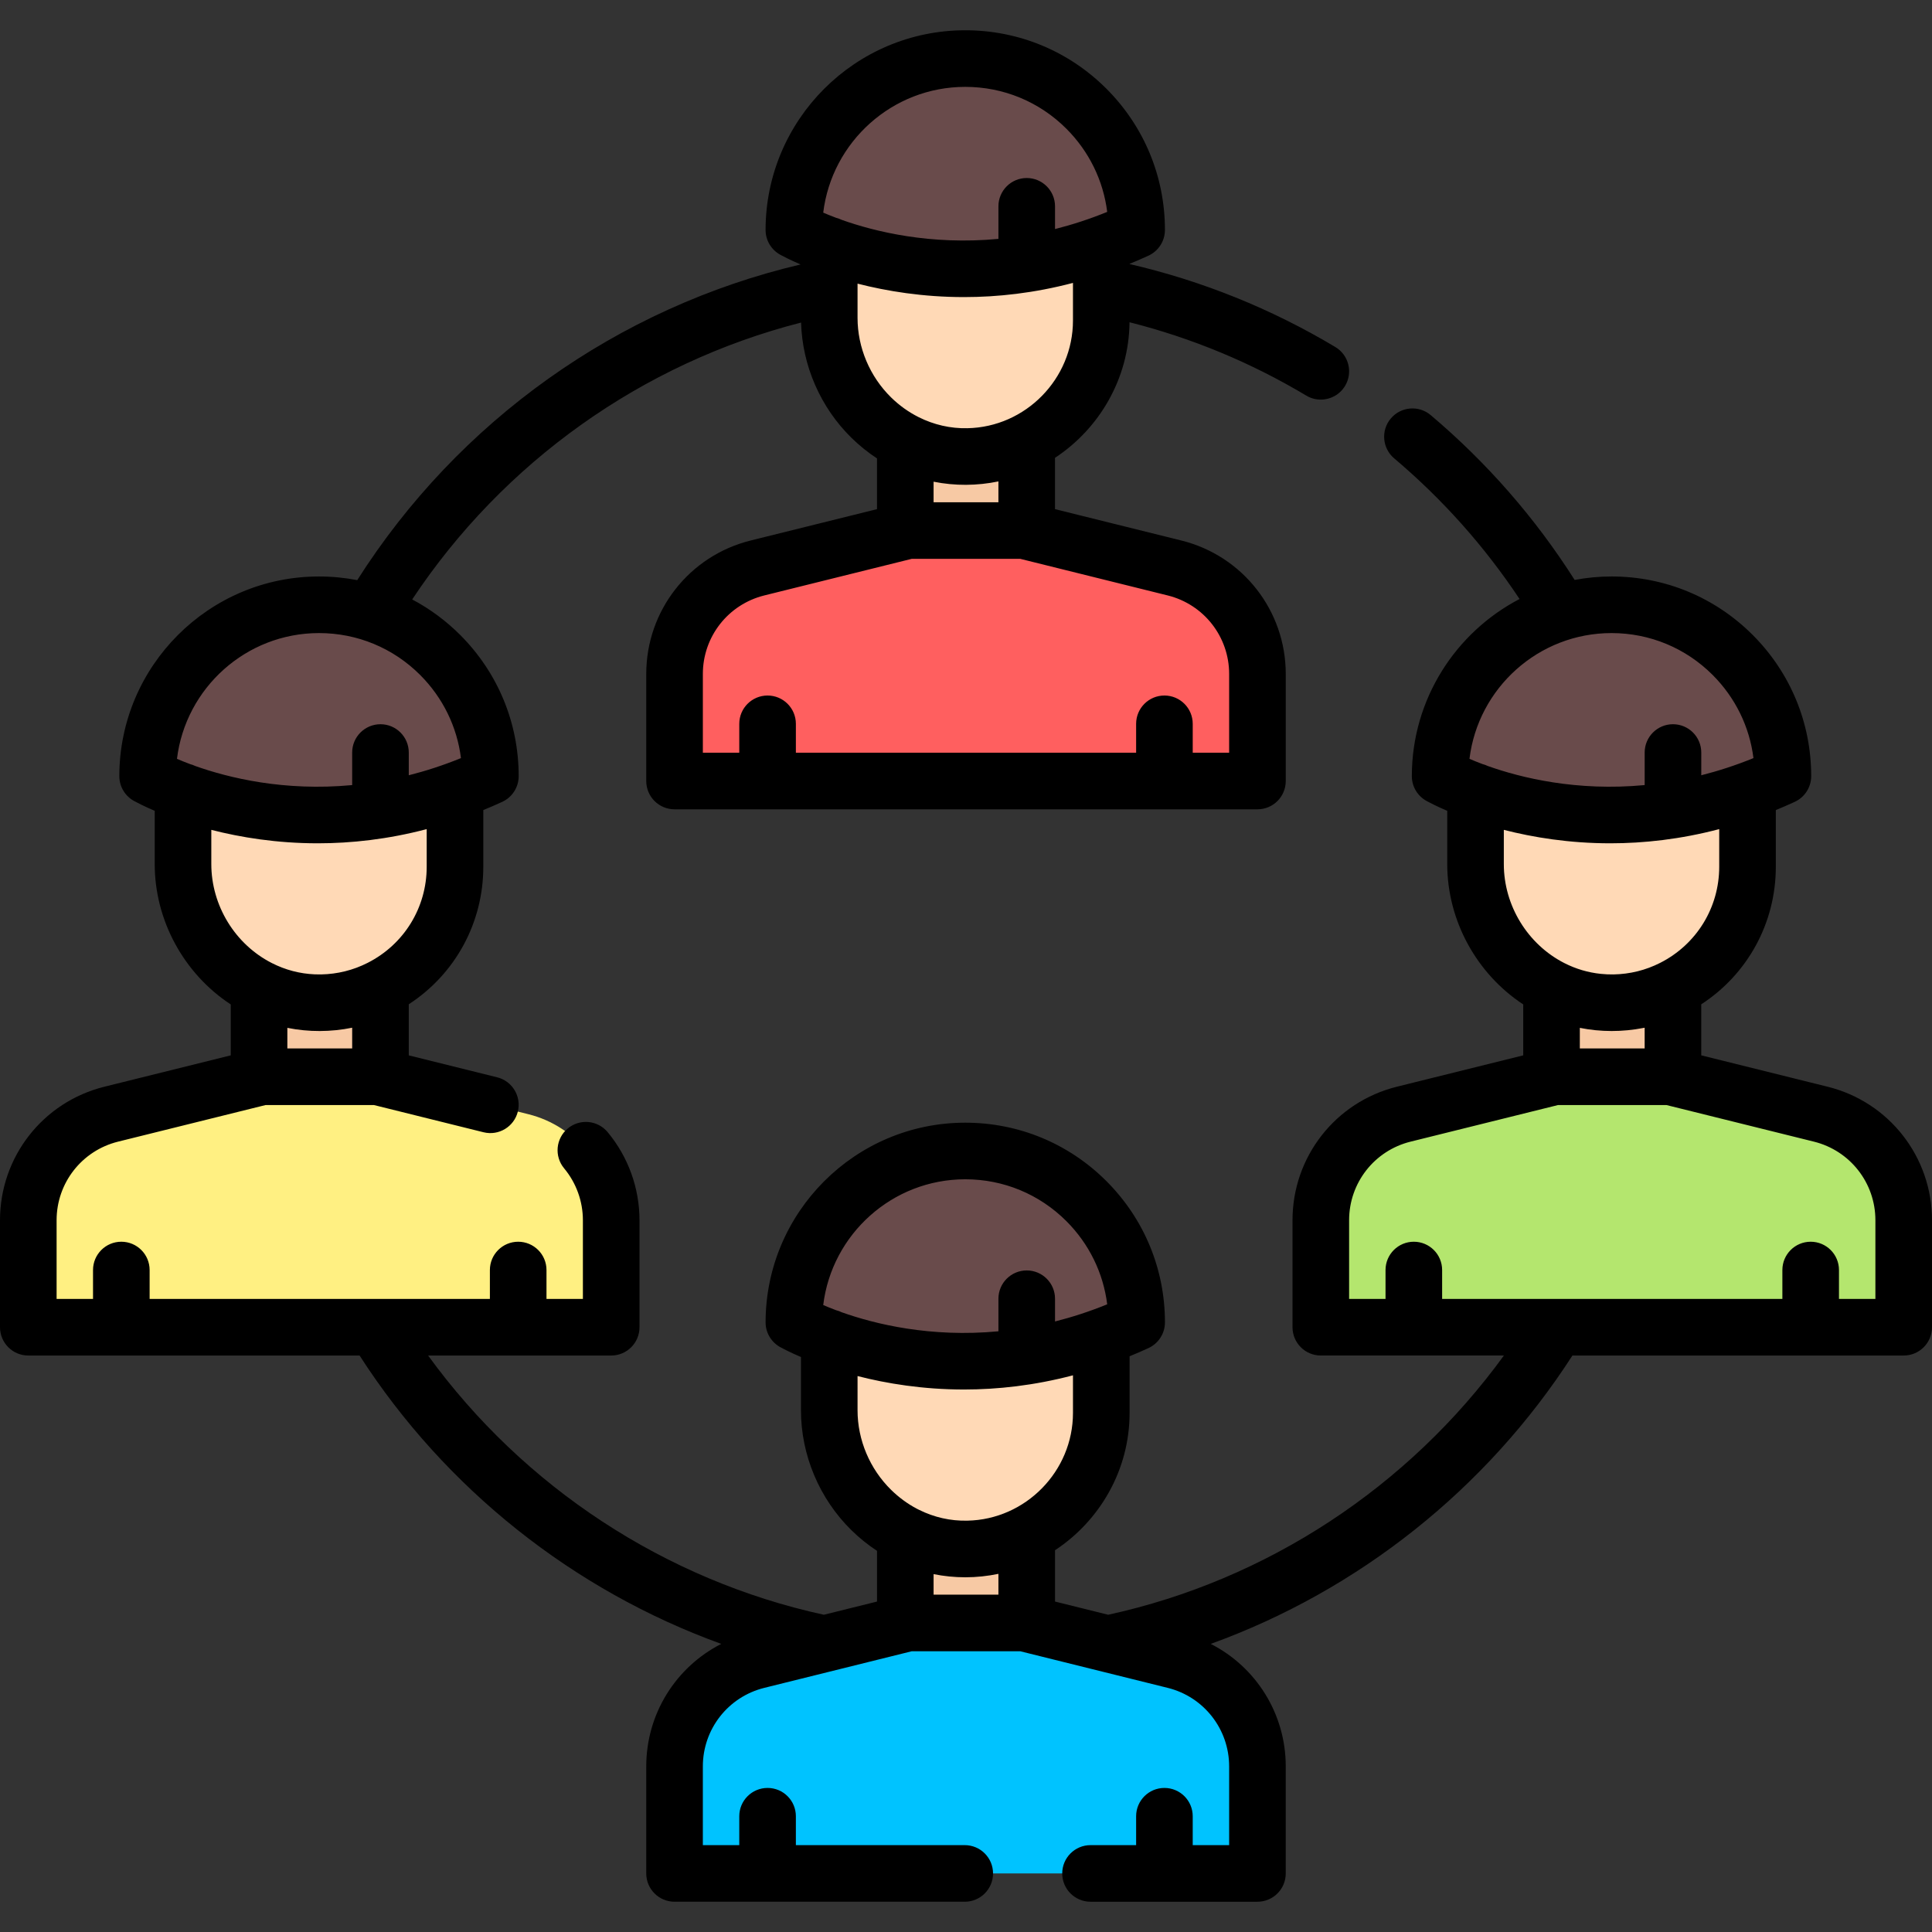 <?xml version="1.0" encoding="iso-8859-1"?>
<!-- Generator: Adobe Illustrator 19.0.0, SVG Export Plug-In . SVG Version: 6.00 Build 0)  -->
<svg version="1.1" id="Capa_1" xmlns="http://www.w3.org/2000/svg" xmlns:xlink="http://www.w3.org/1999/xlink" x="0px" y="0px"
	 viewBox="0 0 512 512" style="enable-background:new 0 0 512 512;" xml:space="preserve">
<rect x="0" y="0" width="512" height="512" fill="#333333" stroke="none"/>
<rect x="239.91" y="115.75" style="fill:#F7C9A4;" width="32.18" height="29.812"/>
<path style="fill:#FFD9B6;" d="M291.846,65.139v19.098c0,20.215-16.539,37.13-36.744,36.744
	c-19.588-0.376-35.345-16.362-35.345-36.034V65.129c0.01-19.912,16.143-36.034,36.044-36.034c9.951,0,18.962,4.03,25.488,10.556
	C287.806,46.177,291.846,55.178,291.846,65.139z"/>
<path style="fill:#694B4B;" d="M301.219,60.938c-49.772,23.037-90.821,0-90.821,0h-0.013v-0.013
	c0.013-25.09,20.34-45.404,45.417-45.404c12.538,0,23.893,5.078,32.116,13.301C296.127,37.045,301.219,48.386,301.219,60.938z"/>
<path style="fill:#FF5F5F;" d="M271.302,140.6h-30.604l-39.959,9.918c-12.911,3.205-21.976,14.795-21.976,28.098v28.361h154.474
	v-28.361c0-13.302-9.065-24.893-21.976-28.098L271.302,140.6z"/>
<rect x="239.91" y="405.25" style="fill:#F7C9A4;" width="32.18" height="29.812"/>
<path style="fill:#FFD9B6;" d="M291.846,354.641v19.098c0,20.215-16.539,37.13-36.744,36.744
	c-19.588-0.376-35.345-16.362-35.345-36.034V354.63c0.01-19.912,16.143-36.034,36.044-36.034c9.951,0,18.962,4.03,25.488,10.556
	C287.806,335.679,291.846,344.68,291.846,354.641z"/>
<path style="fill:#694B4B;" d="M301.219,350.44c-49.772,23.037-90.821,0-90.821,0h-0.013v-0.013
	c0.013-25.09,20.34-45.404,45.417-45.404c12.538,0,23.893,5.078,32.116,13.301C296.127,326.547,301.219,337.888,301.219,350.44z"/>
<path style="fill:#00C3FF;" d="M271.302,430.102h-30.604l-39.959,9.918c-12.911,3.205-21.976,14.795-21.976,28.098v28.361h154.474
	v-28.361c0-13.302-9.065-24.893-21.976-28.098L271.302,430.102z"/>
<rect x="68.64" y="260.5" style="fill:#F7C9A4;" width="32.18" height="29.812"/>
<path style="fill:#FFD9B6;" d="M120.583,209.89v19.098c0,20.215-16.539,37.13-36.744,36.744
	c-19.588-0.376-35.345-16.362-35.345-36.034V209.88c0.01-19.912,16.143-36.034,36.044-36.034c9.951,0,18.962,4.03,25.488,10.556
	C116.542,190.928,120.583,199.929,120.583,209.89z"/>
<path style="fill:#694B4B;" d="M129.956,205.689c-49.772,23.037-90.821,0-90.821,0h-0.013v-0.013
	c0.013-25.09,20.34-45.404,45.417-45.404c12.538,0,23.893,5.078,32.116,13.301C124.864,181.796,129.956,193.137,129.956,205.689z"/>
<path style="fill:#FFF082;" d="M100.039,285.351H69.435l-39.959,9.918C16.565,298.474,7.5,310.064,7.5,323.367v28.361h154.474
	v-28.361c0-13.302-9.065-24.893-21.976-28.098L100.039,285.351z"/>
<rect x="411.17" y="260.5" style="fill:#F7C9A4;" width="32.18" height="29.812"/>
<path style="fill:#FFD9B6;" d="M463.109,209.89v19.098c0,20.215-16.539,37.13-36.744,36.744
	c-19.588-0.376-35.345-16.362-35.345-36.034V209.88c0.01-19.912,16.143-36.034,36.044-36.034c9.951,0,18.962,4.03,25.488,10.556
	C459.069,190.928,463.109,199.929,463.109,209.89z"/>
<path style="fill:#694B4B;" d="M472.482,205.689c-49.772,23.037-90.821,0-90.821,0h-0.013v-0.013
	c0.013-25.09,20.34-45.404,45.417-45.404c12.538,0,23.893,5.078,32.116,13.301C467.391,181.796,472.482,193.137,472.482,205.689z"/>
<path style="fill:#B4E66E;" d="M442.565,285.351h-30.604l-39.959,9.918c-12.911,3.205-21.976,14.795-21.976,28.098v28.361H504.5
	v-28.361c0-13.302-9.065-24.893-21.976-28.098L442.565,285.351z"/>
<path d="M484.331,287.99l-33.481-8.311v-13.527c12.287-7.99,19.761-21.553,19.761-36.452v-15.026c1.665-0.684,3.337-1.4,5.022-2.18
	c2.652-1.228,4.35-3.884,4.35-6.807c0-14.12-5.503-27.407-15.498-37.419c-9.995-9.994-23.283-15.498-37.419-15.498
	c-3.338,0-6.6,0.325-9.769,0.919c-10.418-16.397-23.226-31.076-38.147-43.68c-3.164-2.674-7.896-2.273-10.569,0.89
	c-2.673,3.164-2.274,7.896,0.89,10.569c12.843,10.849,23.986,23.363,33.225,37.275c-16.935,8.832-28.536,26.55-28.546,46.944
	c0,2.906,1.659,5.427,4.08,6.672c0.676,0.367,2.5,1.318,5.302,2.515v14.115c0,14.962,7.782,29.074,20.14,37.192v13.498
	l-33.475,8.309c-16.291,4.043-27.669,18.591-27.669,35.377v28.361c0,4.143,3.357,7.5,7.5,7.5h48.522
	c-25.296,34.84-62.794,59.52-104.873,68.699l-14.085-3.496V410.83c11.869-7.825,19.76-21.27,19.76-36.38v-15.026
	c1.664-0.684,3.335-1.399,5.02-2.178c2.652-1.228,4.35-3.884,4.35-6.807c0-14.12-5.502-27.408-15.498-37.419
	c-9.995-9.994-23.284-15.498-37.419-15.498c-29.163,0-52.901,23.731-52.916,52.917c0,2.906,1.659,5.426,4.08,6.672
	c0.675,0.367,2.497,1.316,5.294,2.512v14.117c0,11.854,4.878,23.44,13.385,31.788c2.103,2.063,4.37,3.884,6.766,5.456v13.447
	l-14.085,3.496c-42.079-9.178-79.576-33.858-104.872-68.697h48.516c4.143,0,7.5-3.357,7.5-7.5v-28.36c0-8.515-3-16.807-8.446-23.349
	c-2.65-3.184-7.38-3.616-10.563-0.965c-3.184,2.65-3.615,7.379-0.965,10.563c3.207,3.853,4.974,8.735,4.974,13.751v20.86h-9.648
	v-7.66c0-4.143-3.357-7.5-7.5-7.5s-7.5,3.357-7.5,7.5v7.66H39.652v-7.66c0-4.143-3.357-7.5-7.5-7.5s-7.5,3.357-7.5,7.5v7.66H15
	v-20.86c0-9.882,6.696-18.444,16.287-20.821l39.086-9.699h28.733l29.036,7.21c4.023,0.995,8.089-1.451,9.087-5.472
	s-1.452-8.089-5.472-9.087l-23.428-5.817v-13.542c12.28-7.987,19.75-21.546,19.75-36.442v-15.024
	c1.666-0.684,3.34-1.401,5.026-2.181c2.652-1.228,4.35-3.884,4.35-6.807c0-14.12-5.503-27.407-15.498-37.419
	c-3.808-3.808-8.096-6.958-12.725-9.406c24.126-36.392,60.953-62.612,103.058-73.381c0.328,11.421,5.146,22.495,13.358,30.55
	c2.101,2.061,4.367,3.879,6.761,5.45v13.447l-33.478,8.31c-16.292,4.043-27.67,18.591-27.67,35.377v28.361
	c0,4.143,3.357,7.5,7.5,7.5h154.475c4.143,0,7.5-3.357,7.5-7.5v-28.361c0-16.786-11.378-31.334-27.67-35.377l-33.478-8.31v-13.6
	c11.75-7.743,19.593-21,19.748-35.929c16.461,4.159,32.183,10.673,46.844,19.438c1.206,0.721,2.532,1.063,3.842,1.063
	c2.552,0,5.04-1.303,6.444-3.652c2.125-3.556,0.966-8.16-2.589-10.286c-17.003-10.165-35.322-17.543-54.529-21.992v-0.048
	c1.664-0.684,3.335-1.399,5.02-2.178c2.652-1.228,4.35-3.884,4.35-6.807c0-14.12-5.502-27.408-15.498-37.419
	c-9.995-9.994-23.284-15.498-37.419-15.498c-29.163,0-52.901,23.731-52.916,52.917c0,2.906,1.659,5.426,4.08,6.672
	c0.668,0.363,2.455,1.295,5.199,2.472c-48.413,11.379-90.712,41.486-117.49,83.66c-3.306-0.638-6.695-0.97-10.136-0.97
	c-29.163,0-52.901,23.73-52.917,52.917c0,2.907,1.661,5.429,4.084,6.674c0.678,0.368,2.5,1.317,5.294,2.511v14.117
	c0,14.977,7.788,29.091,20.15,37.197v13.492l-33.475,8.31C11.381,292.029,0,306.578,0,323.37v28.36c0,4.143,3.357,7.5,7.5,7.5
	h87.793c22.776,35.379,56.713,62.248,95.849,76.421c-12.012,6.112-19.879,18.513-19.879,32.467v28.361c0,4.143,3.357,7.5,7.5,7.5
	h76.904c4.143,0,7.5-3.357,7.5-7.5s-3.357-7.5-7.5-7.5h-44.752v-7.658c0-4.143-3.357-7.5-7.5-7.5s-7.5,3.357-7.5,7.5v7.658h-9.652
	v-20.861c0-9.878,6.696-18.439,16.283-20.818l39.069-9.698h28.77l39.069,9.698c9.587,2.379,16.283,10.94,16.283,20.818v20.861
	h-9.652v-7.658c0-4.143-3.357-7.5-7.5-7.5s-7.5,3.357-7.5,7.5v7.658H289c-4.143,0-7.5,3.357-7.5,7.5s3.357,7.5,7.5,7.5h44.237
	c4.143,0,7.5-3.357,7.5-7.5v-28.361c0-13.954-7.867-26.355-19.879-32.467c39.136-14.173,73.074-41.042,95.85-76.423H504.5
	c4.143,0,7.5-3.357,7.5-7.5v-28.361C512,306.581,500.622,292.033,484.331,287.99z M325.737,178.616v20.861h-9.652v-7.658
	c0-4.143-3.357-7.5-7.5-7.5s-7.5,3.357-7.5,7.5v7.658h-90.17v-7.658c0-4.143-3.357-7.5-7.5-7.5s-7.5,3.357-7.5,7.5v7.658h-9.652
	v-20.861c0-9.878,6.696-18.439,16.283-20.818l39.069-9.698h28.77l39.069,9.698C319.041,160.177,325.737,168.738,325.737,178.616z
	 M264.59,133.1h-17.18v-5.446c5.66,1.136,11.529,1.099,17.18-0.076V133.1z M256.365,113.481c-4.488,0.103-8.882-0.917-12.873-2.912
	c-0.026-0.014-0.053-0.025-0.079-0.039c-2.627-1.324-5.079-3.067-7.26-5.206c-5.652-5.544-8.894-13.229-8.894-21.084v-8.093
	c0-0.013,0-0.026,0-0.039v-0.94c7.721,1.981,17.303,3.564,28.218,3.564c8.845,0,18.567-1.048,28.872-3.76v1.076
	c0,0.017,0,0.033,0,0.049v8.852C284.35,100.391,271.797,113.19,256.365,113.481z M255.802,23.021
	c10.129,0,19.651,3.944,26.809,11.101c6.022,6.032,9.77,13.724,10.811,22.033c-4.726,1.929-9.343,3.413-13.829,4.548v-6.026
	c0-4.143-3.357-7.5-7.5-7.5s-7.5,3.357-7.5,7.5v8.627c-17.987,1.703-32.702-1.908-41.53-5.04c-0.472-0.232-0.971-0.415-1.493-0.545
	c-1.29-0.485-2.43-0.949-3.406-1.37C220.44,37.599,236.455,23.021,255.802,23.021z M76.15,277.85v-5.459
	c5.639,1.142,11.545,1.116,17.18-0.038v5.497H76.15z M84.539,167.771c10.129,0,19.65,3.944,26.808,11.101
	c6.022,6.032,9.771,13.724,10.812,22.033c-4.726,1.929-9.344,3.414-13.83,4.549v-6.026c0-4.143-3.357-7.5-7.5-7.5
	s-7.5,3.357-7.5,7.5v8.627c-18.023,1.705-32.763-1.923-41.584-5.059c-0.435-0.21-0.893-0.377-1.37-0.5
	c-1.319-0.494-2.481-0.967-3.474-1.395C49.178,182.35,65.192,167.771,84.539,167.771z M56,219.92
	c7.72,1.98,17.302,3.564,28.215,3.564c8.843,0,18.563-1.048,28.865-3.758v9.975c0,10.814-5.993,20.57-15.65,25.465
	c-3.833,1.949-7.983,2.981-12.339,3.067c-0.568,0.009-1.133,0.002-1.696-0.022c-3.94-0.169-7.759-1.159-11.348-2.987
	C62.299,250.271,56,239.975,56,228.99V219.92z M255.802,312.522c10.129,0,19.651,3.944,26.809,11.101
	c6.022,6.032,9.77,13.724,10.811,22.033c-4.726,1.929-9.343,3.413-13.829,4.548v-6.026c0-4.143-3.357-7.5-7.5-7.5
	s-7.5,3.357-7.5,7.5v8.627c-17.978,1.702-32.686-1.904-41.515-5.035c-0.481-0.238-0.99-0.425-1.523-0.556
	c-1.284-0.483-2.419-0.945-3.391-1.364C220.44,327.101,236.455,312.522,255.802,312.522z M227.26,364.67
	c7.721,1.981,17.303,3.564,28.218,3.564c8.845,0,18.567-1.048,28.872-3.76v9.976c0,15.438-12.554,28.242-27.98,28.541
	c-4.497,0.109-8.847-0.897-12.798-2.864c-0.201-0.113-0.408-0.215-0.62-0.31c-2.453-1.298-4.741-2.974-6.801-4.994
	c-5.65-5.546-8.891-13.229-8.891-21.083V364.67z M255.839,417.996c2.937,0,5.876-0.313,8.751-0.912v5.518h-17.18v-5.443
	C250.161,417.711,252.981,417.996,255.839,417.996z M418.67,272.391c5.534,1.12,11.299,1.111,16.837,0.027
	c0.114-0.022,0.229-0.039,0.343-0.062v5.495h-17.18V272.391z M427.065,167.771c10.129,0,19.65,3.944,26.808,11.101
	c6.022,6.032,9.771,13.724,10.812,22.033c-4.726,1.929-9.344,3.414-13.83,4.549v-6.027c0-4.143-3.357-7.5-7.5-7.5
	s-7.5,3.357-7.5,7.5v8.628c-18.011,1.705-32.743-1.918-41.566-5.053c-0.445-0.215-0.913-0.387-1.401-0.511
	c-1.314-0.493-2.471-0.964-3.461-1.39C391.703,182.35,407.718,167.771,427.065,167.771z M398.53,219.921
	c7.72,1.98,17.3,3.563,28.211,3.563c8.844,0,18.565-1.048,28.869-3.759v9.976c0,10.817-5.997,20.577-15.655,25.472
	c-3.831,1.945-7.98,2.975-12.335,3.061c-1.146,0.016-2.278-0.034-3.396-0.15c-3.354-0.348-6.579-1.292-9.651-2.856
	c-9.746-4.963-16.043-15.262-16.043-26.236V219.921z M497,344.229h-9.652v-7.658c0-4.143-3.357-7.5-7.5-7.5s-7.5,3.357-7.5,7.5
	v7.658h-90.169v-7.658c0-4.143-3.357-7.5-7.5-7.5s-7.5,3.357-7.5,7.5v7.658h-9.652v-20.861c0-9.878,6.695-18.439,16.282-20.818
	l39.069-9.698h28.77l39.07,9.698c9.587,2.379,16.282,10.94,16.282,20.818V344.229z"/>
<g>
</g>
<g>
</g>
<g>
</g>
<g>
</g>
<g>
</g>
<g>
</g>
<g>
</g>
<g>
</g>
<g>
</g>
<g>
</g>
<g>
</g>
<g>
</g>
<g>
</g>
<g>
</g>
<g>
</g>
</svg>
